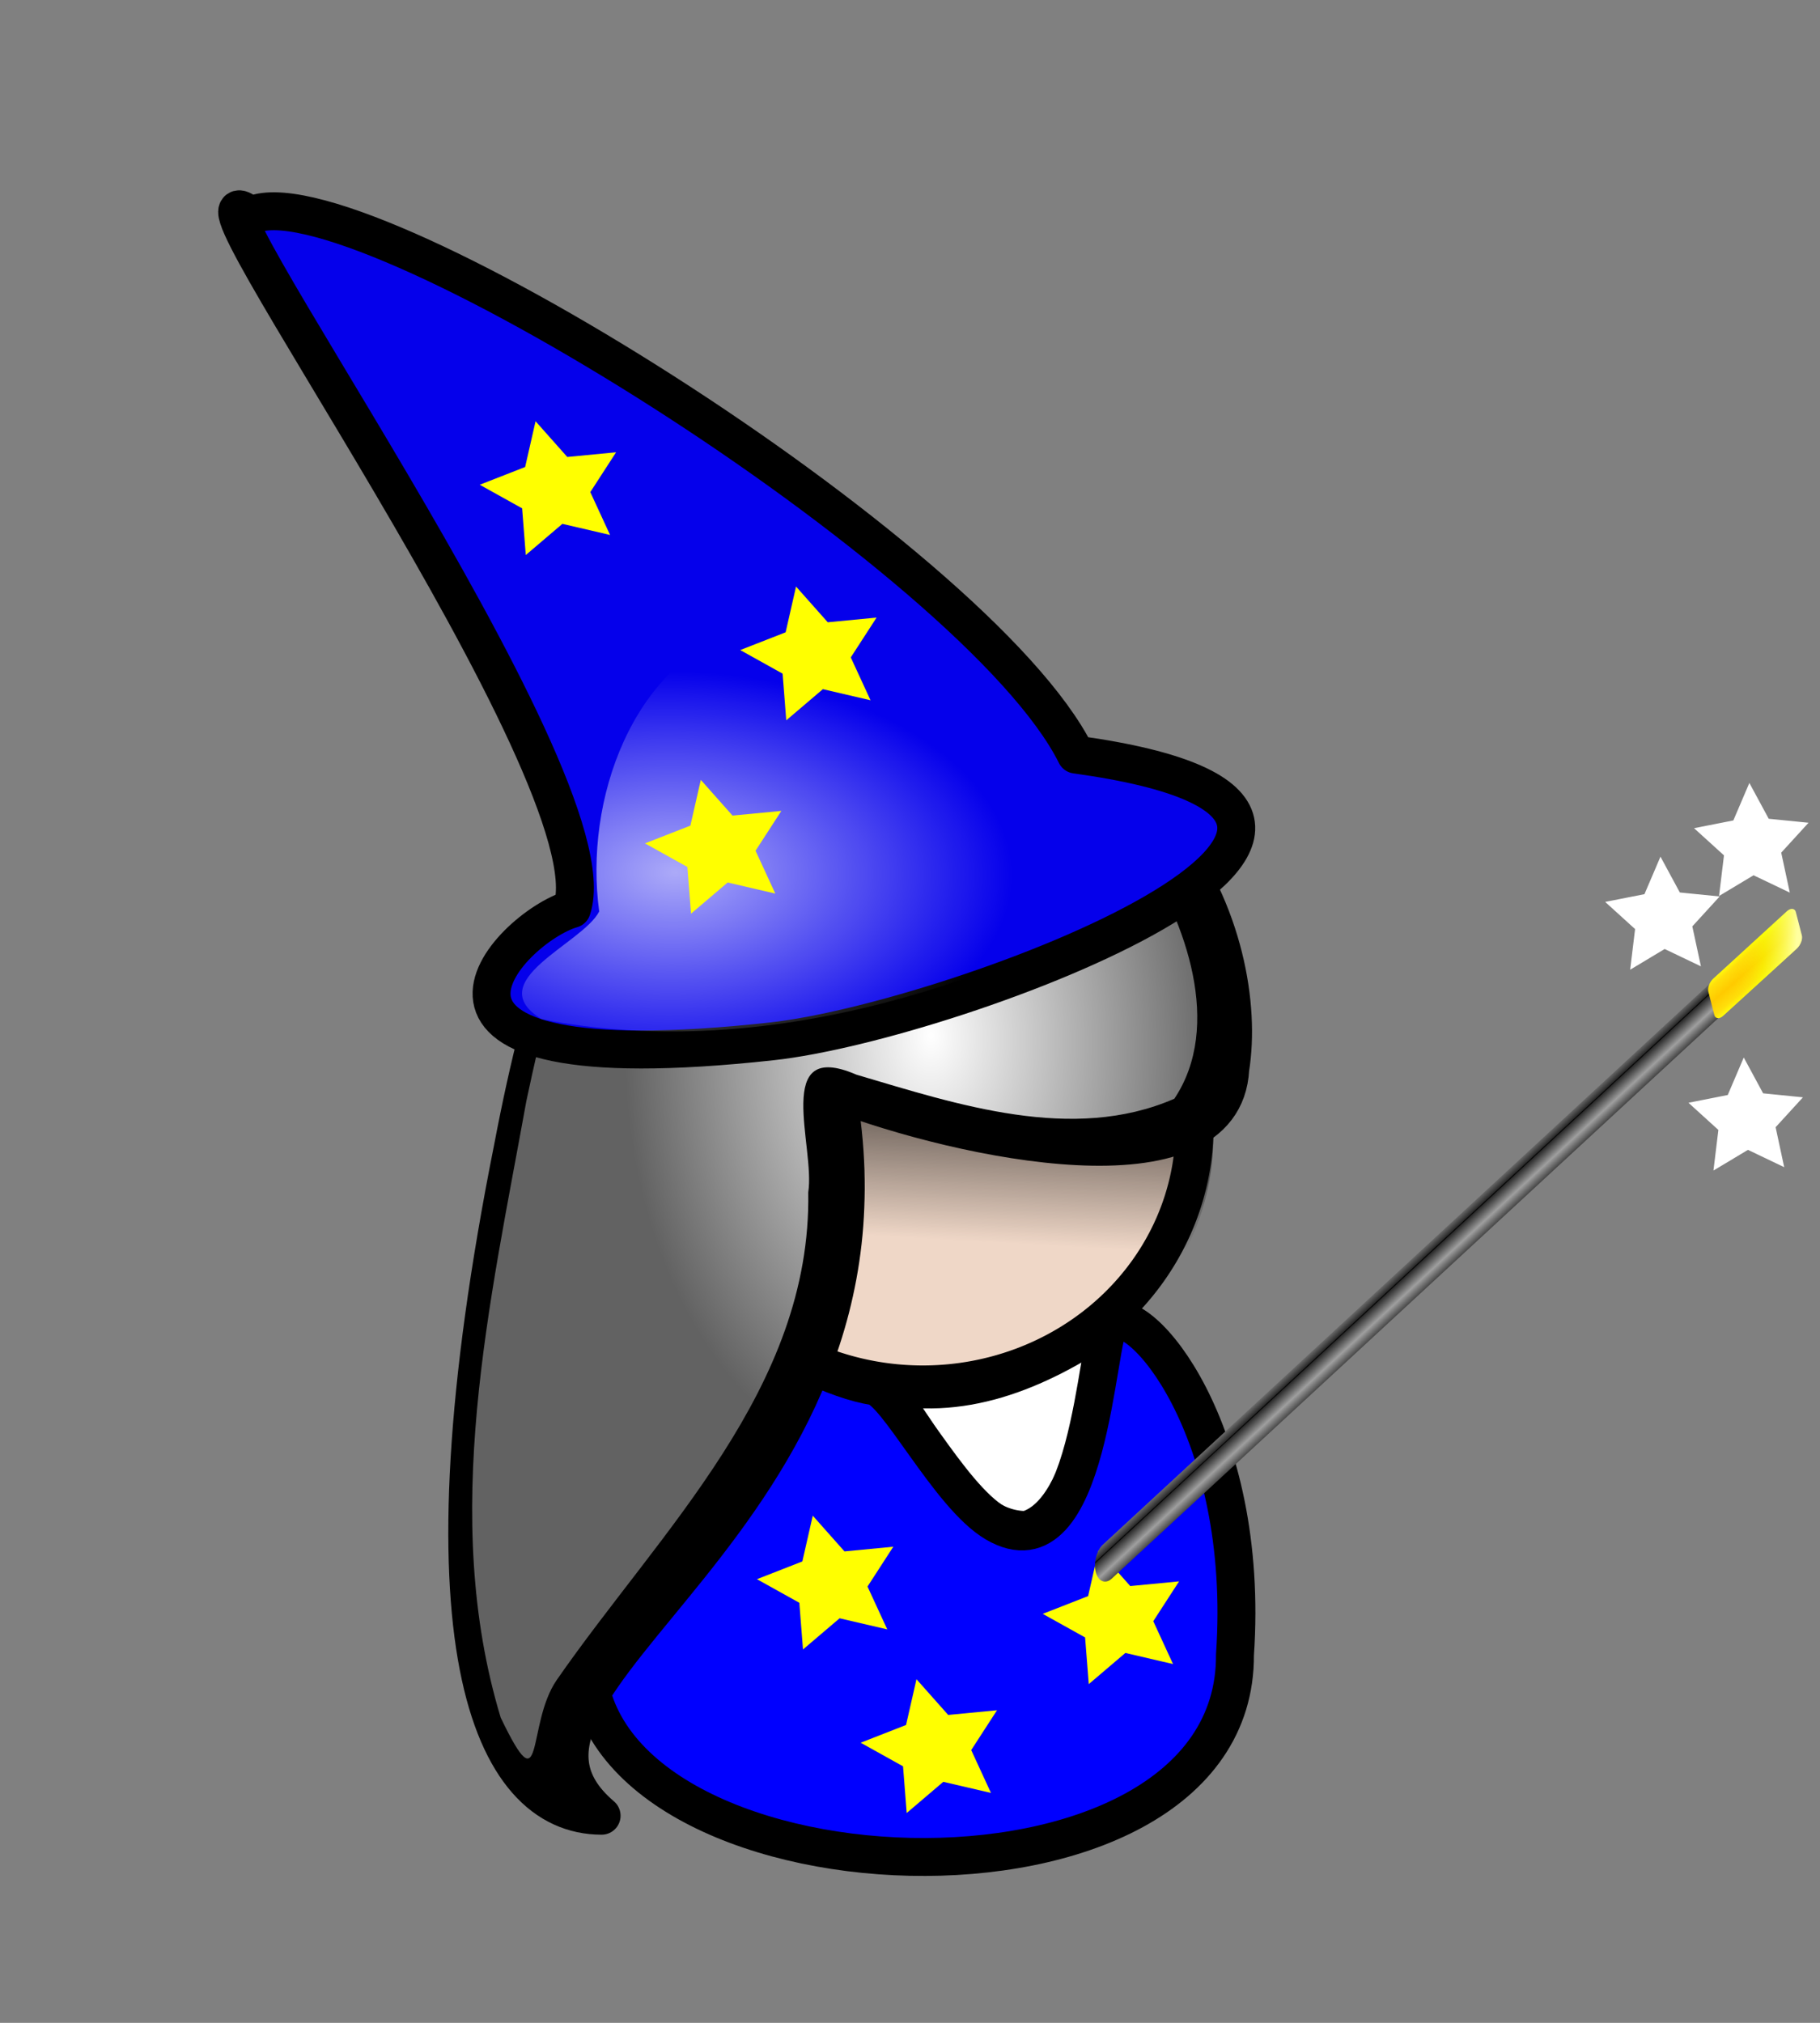 <?xml version="1.0" encoding="UTF-8" standalone="no"?>
<!-- Created with Inkscape (http://www.inkscape.org/) -->
<svg
   xmlns:dc="http://purl.org/dc/elements/1.1/"
   xmlns:cc="http://web.resource.org/cc/"
   xmlns:rdf="http://www.w3.org/1999/02/22-rdf-syntax-ns#"
   xmlns:svg="http://www.w3.org/2000/svg"
   xmlns="http://www.w3.org/2000/svg"
   xmlns:xlink="http://www.w3.org/1999/xlink"
   xmlns:sodipodi="http://sodipodi.sourceforge.net/DTD/sodipodi-0.dtd"
   xmlns:inkscape="http://www.inkscape.org/namespaces/inkscape"
   height="200"
   id="svg2109"
   inkscape:export-filename="/home/Krug/Projekte/Icon-Sets/set2/png/7a.png"
   inkscape:export-xdpi="72.000000"
   inkscape:export-ydpi="72.000000"
   inkscape:version="0.45.1"
   sodipodi:docbase="/media/sda3/workspace/hmm2000/src/sprites"
   sodipodi:docname="wizzard2.svg"
   sodipodi:version="0.32"
   width="180"
   inkscape:output_extension="org.inkscape.output.svg.inkscape"
   version="1.0">
  <rect width="100%" height="100%" fill="#808080" stroke="none"/>
  <defs
     id="defs2111">
    <linearGradient
       id="linearGradient7034">
      <stop
         style="stop-color:#ffff00;stop-opacity:0;"
         offset="0"
         id="stop7036" />
      <stop
         style="stop-color:#ffcc00;stop-opacity:0;"
         offset="1"
         id="stop7038" />
    </linearGradient>
    <linearGradient
       id="linearGradient4358">
      <stop
         id="stop4359"
         offset="0"
         style="stop-color:#000;stop-opacity:1;" />
      <stop
         id="stop4360"
         offset="1"
         style="stop-color:#fff;stop-opacity:1;" />
    </linearGradient>
    <linearGradient
       id="linearGradient4362">
      <stop
         id="stop4363"
         offset="0"
         style="stop-color:#ffffff;stop-opacity:1;" />
      <stop
         id="stop4364"
         offset="1"
         style="stop-color:#ffffff;stop-opacity:0.385;" />
    </linearGradient>
    <linearGradient
       id="linearGradient4376">
      <stop
         id="stop4377"
         offset="0"
         style="stop-color:#000000;stop-opacity:0.526;" />
      <stop
         id="stop4378"
         offset="1"
         style="stop-color:#000000;stop-opacity:0;" />
    </linearGradient>
    <linearGradient
       id="linearGradient4384">
      <stop
         id="stop4385"
         offset="0"
         style="stop-color:#ffffff;stop-opacity:0.775;" />
      <stop
         id="stop4386"
         offset="1"
         style="stop-color:#ffffff;stop-opacity:0;" />
    </linearGradient>
    <linearGradient
       id="linearGradient2789"
       inkscape:collect="always"
       x1="64.786"
       x2="63.805"
       xlink:href="#linearGradient4376"
       y1="53.505"
       y2="67.164"
       gradientTransform="matrix(1.142,0,0,0.875,24,64)"
       gradientUnits="userSpaceOnUse" />
    <radialGradient
       cx="80.6"
       cy="33.403"
       fx="81.554"
       fy="32.061"
       id="radialGradient2791"
       inkscape:collect="always"
       r="35.284"
       xlink:href="#linearGradient4362"
       gradientTransform="matrix(0.835,0,0,1.197,24,64)"
       gradientUnits="userSpaceOnUse" />
    <linearGradient
       y2="46.02"
       y1="44.479"
       xlink:href="#linearGradient5585"
       x2="42.809"
       x1="32.001"
       spreadMethod="pad"
       inkscape:collect="always"
       id="linearGradient5584"
       gradientUnits="userSpaceOnUse"
       gradientTransform="matrix(1.848,0,0,0.541,-9.596281e-2,-5.494715e-2)" />
    <linearGradient
       y2="61.078"
       y1="54"
       xlink:href="#linearGradient5578"
       x2="38.054"
       x1="38.515"
       spreadMethod="reflect"
       inkscape:collect="always"
       id="linearGradient5581"
       gradientUnits="userSpaceOnUse"
       gradientTransform="scale(1.848,0.541)" />
    <linearGradient
       y2="133.891"
       y1="136.887"
       xlink:href="#linearGradient5573"
       x2="91.414"
       x1="88.946"
       spreadMethod="reflect"
       inkscape:collect="always"
       id="linearGradient5572"
       gradientUnits="userSpaceOnUse"
       gradientTransform="matrix(1.935,0,0,0.62,-26.402,7.403)" />
    <radialGradient
       xlink:href="#linearGradient2336"
       spreadMethod="pad"
       r="71.409"
       inkscape:collect="always"
       id="radialGradient1927"
       gradientUnits="userSpaceOnUse"
       gradientTransform="matrix(1.873,0,0,0.534,-30.562,14.375)"
       fy="277.242"
       fx="40.653"
       cy="276.178"
       cx="40.804" />
    <linearGradient
       y2="63.931"
       y1="34.427"
       xlink:href="#linearGradient1704"
       x2="34.285"
       x1="33.908"
       inkscape:collect="always"
       id="linearGradient1878"
       gradientUnits="userSpaceOnUse"
       gradientTransform="matrix(-2.097,-0.394,-0.36,1.915,148.413,126.411)" />
    <linearGradient
       y2="26.685"
       y1="51.747"
       xlink:href="#linearGradient2336"
       x2="69.193"
       x1="26.261"
       inkscape:collect="always"
       id="linearGradient1877"
       gradientUnits="userSpaceOnUse"
       gradientTransform="matrix(-2.097,-0.394,-0.36,1.915,168.989,125.623)" />
    <radialGradient
       xlink:href="#linearGradient2336"
       spreadMethod="pad"
       r="58.243"
       inkscape:collect="always"
       id="radialGradient1856"
       gradientUnits="userSpaceOnUse"
       gradientTransform="scale(1.873,0.534)"
       fy="296.447"
       fx="34.508"
       cy="296.447"
       cx="34.508" />
    <linearGradient
       y2="63.931"
       y1="34.427"
       xlink:href="#linearGradient1704"
       x2="34.285"
       x1="33.908"
       inkscape:collect="always"
       id="linearGradient2977"
       gradientUnits="userSpaceOnUse"
       gradientTransform="matrix(1.034,-0.164,0.15,0.944,-9.2646e-2,1.355)" />
    <linearGradient
       y2="45.651"
       y1="45.651"
       xlink:href="#linearGradient1704"
       x2="33.361"
       x1="13.258"
       inkscape:collect="always"
       id="linearGradient2351"
       gradientUnits="userSpaceOnUse"
       gradientTransform="scale(1.843,0.543)" />
    <linearGradient
       y2="32.977"
       y1="54.173"
       xlink:href="#linearGradient2336"
       x2="29.078"
       x1="18.647"
       inkscape:collect="always"
       id="linearGradient2350"
       gradientUnits="userSpaceOnUse"
       gradientTransform="scale(1.843,0.543)" />
    <linearGradient
       y2="26.685"
       y1="51.747"
       xlink:href="#linearGradient2336"
       x2="69.193"
       x1="26.261"
       inkscape:collect="always"
       id="linearGradient2349"
       gradientUnits="userSpaceOnUse"
       gradientTransform="matrix(1.034,-0.164,0.15,0.944,-9.997,2.205)" />
    <linearGradient
       y2="61.286"
       y1="132.772"
       xlink:href="#linearGradient2336"
       x2="16.78"
       x1="22.187"
       inkscape:collect="always"
       id="linearGradient2348"
       gradientUnits="userSpaceOnUse"
       gradientTransform="scale(2.137,0.468)" />
    <linearGradient
       id="linearGradient1704">
      <stop
         style="stop-color:#000000;stop-opacity:1;"
         offset="0"
         id="stop1705" />
      <stop
         style="stop-color:#f0f0f0;stop-opacity:0;"
         offset="1"
         id="stop1706" />
    </linearGradient>
    <linearGradient
       id="linearGradient2336">
      <stop
         style="stop-color:#000000;stop-opacity:1;"
         offset="0"
         id="stop2337" />
      <stop
         style="stop-color:#a6a6a6;stop-opacity:1;"
         offset="1"
         id="stop2338" />
    </linearGradient>
    <linearGradient
       id="linearGradient5573">
      <stop
         style="stop-color:#000000;stop-opacity:1;"
         offset="0"
         id="stop5574" />
      <stop
         style="stop-color:#2a2a2a;stop-opacity:1;"
         offset="0.061"
         id="stop5576" />
      <stop
         style="stop-color:#9f9f9f;stop-opacity:1;"
         offset="1"
         id="stop5575" />
    </linearGradient>
    <linearGradient
       id="linearGradient5578">
      <stop
         style="stop-color:#fffd0b;stop-opacity:1;"
         offset="0"
         id="stop5579" />
      <stop
         style="stop-color:#ffdf0b;stop-opacity:1;"
         offset="0.321"
         id="stop5582" />
      <stop
         style="stop-color:#ffca00;stop-opacity:1;"
         offset="1"
         id="stop5580" />
    </linearGradient>
    <linearGradient
       id="linearGradient5585">
      <stop
         style="stop-color:#ffff9f;stop-opacity:1;"
         offset="0"
         id="stop5586" />
      <stop
         style="stop-color:#f4ff05;stop-opacity:0.498;"
         offset="0.5"
         id="stop5589" />
      <stop
         style="stop-color:#ffca00;stop-opacity:0;"
         offset="1"
         id="stop5588" />
    </linearGradient>
    <linearGradient
       inkscape:collect="always"
       xlink:href="#linearGradient5573"
       id="linearGradient9204"
       gradientUnits="userSpaceOnUse"
       gradientTransform="matrix(1.935,0,0,0.62,-26.402,7.403)"
       spreadMethod="reflect"
       x1="88.946"
       y1="136.887"
       x2="91.414"
       y2="133.891" />
    <linearGradient
       inkscape:collect="always"
       xlink:href="#linearGradient5578"
       id="linearGradient9206"
       gradientUnits="userSpaceOnUse"
       gradientTransform="scale(1.848,0.541)"
       spreadMethod="reflect"
       x1="38.515"
       y1="54"
       x2="38.054"
       y2="61.078" />
    <linearGradient
       inkscape:collect="always"
       xlink:href="#linearGradient5585"
       id="linearGradient9208"
       gradientUnits="userSpaceOnUse"
       gradientTransform="matrix(1.848,0,0,0.541,-9.596281e-2,-5.494715e-2)"
       spreadMethod="pad"
       x1="32.001"
       y1="44.479"
       x2="42.809"
       y2="46.02" />
    <linearGradient
       id="linearGradient1858">
      <stop
         style="stop-color:#000;stop-opacity:1;"
         offset="0"
         id="stop1859" />
      <stop
         style="stop-color:#fff;stop-opacity:1;"
         offset="1"
         id="stop1860" />
    </linearGradient>
    <linearGradient
       id="linearGradient1861">
      <stop
         style="stop-color:#ffffff;stop-opacity:0.667;"
         offset="0"
         id="stop1862" />
      <stop
         style="stop-color:#ffffff;stop-opacity:0;"
         offset="1"
         id="stop1863" />
    </linearGradient>
    <linearGradient
       id="linearGradient1864">
      <stop
         style="stop-color:#000000;stop-opacity:0.526;"
         offset="0"
         id="stop1865" />
      <stop
         style="stop-color:#000000;stop-opacity:0;"
         offset="1"
         id="stop1866" />
    </linearGradient>
    <linearGradient
       id="linearGradient1867">
      <stop
         style="stop-color:#ffffff;stop-opacity:0.775;"
         offset="0"
         id="stop1868" />
      <stop
         style="stop-color:#ffffff;stop-opacity:0;"
         offset="1"
         id="stop1869" />
    </linearGradient>
    <linearGradient
       id="linearGradient9334">
      <stop
         style="stop-color:#ffffff;stop-opacity:0.775;"
         offset="0"
         id="stop9336" />
      <stop
         style="stop-color:#ffffff;stop-opacity:0;"
         offset="1"
         id="stop9338" />
    </linearGradient>
    <linearGradient
       id="linearGradient9328">
      <stop
         style="stop-color:#000000;stop-opacity:0.526;"
         offset="0"
         id="stop9330" />
      <stop
         style="stop-color:#000000;stop-opacity:0;"
         offset="1"
         id="stop9332" />
    </linearGradient>
    <linearGradient
       id="linearGradient9322">
      <stop
         style="stop-color:#ffffff;stop-opacity:0.667;"
         offset="0"
         id="stop9324" />
      <stop
         style="stop-color:#ffffff;stop-opacity:0;"
         offset="1"
         id="stop9326" />
    </linearGradient>
    <linearGradient
       id="linearGradient9316">
      <stop
         style="stop-color:#000;stop-opacity:1;"
         offset="0"
         id="stop9318" />
      <stop
         style="stop-color:#fff;stop-opacity:1;"
         offset="1"
         id="stop9320" />
    </linearGradient>
    <radialGradient
       inkscape:collect="always"
       xlink:href="#linearGradient1861"
       id="radialGradient11340"
       gradientUnits="userSpaceOnUse"
       gradientTransform="matrix(1.303,0,0,0.768,21.729,51.742)"
       cx="33.866"
       cy="45.318"
       fx="34.61"
       fy="44.907"
       r="26.285" />
  </defs>
  <sodipodi:namedview
     bordercolor="#666666"
     borderopacity="1.0"
     id="base"
     inkscape:cx="231.49203"
     inkscape:cy="68.660908"
     inkscape:pageopacity="0.0"
     inkscape:pageshadow="2"
     inkscape:window-height="828"
     inkscape:window-width="1440"
     inkscape:window-x="0"
     inkscape:window-y="47"
     inkscape:zoom="3.61"
     pagecolor="#ffffff"
     width="180px"
     height="200px"
     inkscape:current-layer="svg2109" />
  <path
     d="M 87.055,136.803 C 91.804,141.987 94.826,151.274 101.519,151.274 C 107.995,149.474 108.859,134.067 109.722,130.756 C 102.382,135.795 94.826,138.675 87.055,136.803 z "
     id="path9383"
     sodipodi:nodetypes="cccc"
     style="fill:#ffffff;fill-opacity:1;fill-rule:evenodd;stroke:#000000;stroke-width:3.75;stroke-linecap:round;stroke-linejoin:round;stroke-miterlimit:4;stroke-opacity:1" />
  <path
     d="M 58.056,163.61 C 57.666,188.806 122.295,191.688 122.139,163.61 C 123.684,141.281 112.578,128.585 109.819,130.744 C 108.417,131.84 107.897,156.18 98.429,150.581 C 93.826,147.859 88.678,137.404 86.425,137.057 C 83.026,136.534 76.517,133.782 70.539,128.631 C 68.971,127.28 58.586,141.17 58.056,163.61 z "
     id="path4369"
     sodipodi:nodetypes="ccssssc"
     style="fill:#0000ff;fill-opacity:1;fill-rule:evenodd;stroke:#000000;stroke-width:3.75;stroke-linecap:round;stroke-linejoin:round;stroke-miterlimit:4;stroke-opacity:1" />
  <path
     d="M 211.219 70.291 A 60.942 57.825 0 1 1  89.335,70.291 A 60.942 57.825 0 1 1  211.219 70.291 z"
     id="path3713"
     sodipodi:cx="150.27701"
     sodipodi:cy="70.290855"
     sodipodi:rx="60.94183"
     sodipodi:ry="57.825485"
     sodipodi:type="arc"
     style="fill:#efd7c7;fill-opacity:1;fill-rule:evenodd;stroke:#000000;stroke-width:8.504;stroke-linecap:round;stroke-linejoin:round;stroke-miterlimit:4;stroke-opacity:1"
     transform="matrix(0.441,0,0,0.441,24.997,80.381)" />
  <path
     d="M 83.49,69.798 C 65.93,71.972 57.062,80.162 50.721,113.488 C 41.022,162.032 48.381,179.508 59.5,179.523 C 44.059,166.363 90.387,150.696 82.805,108.026 C 94.96,112.668 121.021,118.305 121.674,105.674 C 123.686,93.175 115.151,68.433 83.49,69.798 z "
     id="path3720"
     sodipodi:nodetypes="cccccc"
     style="fill:#000000;fill-opacity:1;fill-rule:evenodd;stroke:#000000;stroke-width:3.75;stroke-linecap:round;stroke-linejoin:round;stroke-miterlimit:4;stroke-opacity:1" />
  <path
     d="M 84.687,109.029 C 86.531,119.404 85.18,128.151 82.312,135.685 C 85.63,137.078 89.297,137.904 93.156,137.904 C 107.975,137.904 119.982,126.468 120,112.404 C 112.358,116.885 94.244,112.678 84.687,109.029 z "
     id="path2164"
     style="fill:url(#linearGradient2789);fill-opacity:1;fill-rule:evenodd;stroke:none;stroke-width:8.504;stroke-linecap:round;stroke-linejoin:round;stroke-miterlimit:4;stroke-opacity:1" />
  <path
     d="M 76.175,72.133 C 59.847,76.141 55.11,94.476 52.061,108.84 C 48.465,128.767 43.485,149.904 49.519,169.82 C 53.864,178.872 52.026,170.526 55.05,166.118 C 65.311,151.323 80.257,137.307 79.937,117.886 C 80.647,113.399 76.347,102.641 84.702,106.254 C 94.683,109.203 106.079,113.011 116.144,108.633 C 120.945,101.45 117.288,91.137 112.876,84.4 C 105.135,72.592 89.301,69.019 76.175,72.133 z "
     id="path2790"
     style="fill:url(#radialGradient2791);fill-opacity:1;fill-rule:evenodd;stroke:none;stroke-width:3.75;stroke-linecap:round;stroke-linejoin:round;stroke-miterlimit:4;stroke-opacity:1" />
  <path
     sodipodi:type="star"
     style="opacity:1;fill:#ffff00;fill-opacity:1;fill-rule:nonzero;stroke:#ffffff;stroke-width:0;stroke-miterlimit:4;stroke-dasharray:none;stroke-opacity:1"
     id="path2179"
     sodipodi:sides="5"
     sodipodi:cx="-20.221607"
     sodipodi:cy="62.67313"
     sodipodi:r1="11.207717"
     sodipodi:r2="5.6038585"
     sodipodi:arg1="0.69790282"
     sodipodi:arg2="1.3262214"
     inkscape:flatsided="false"
     inkscape:rounded="0"
     inkscape:randomized="0"
     d="M -11.634,69.875 L -18.865,68.11 L -24.418,73.066 L -24.973,65.644 L -31.402,61.894 L -24.515,59.072 L -22.935,51.799 L -18.124,57.477 L -10.718,56.732 L -14.631,63.063 L -11.634,69.875 z "
     transform="matrix(0.652,0,0,0.622,95.337,117.638)" />
  <path
     sodipodi:type="star"
     style="opacity:1;fill:#ffff00;fill-opacity:1;fill-rule:nonzero;stroke:#ffffff;stroke-width:0;stroke-miterlimit:4;stroke-dasharray:none;stroke-opacity:1"
     id="path8990"
     sodipodi:sides="5"
     sodipodi:cx="-20.221607"
     sodipodi:cy="62.67313"
     sodipodi:r1="11.207717"
     sodipodi:r2="5.6038585"
     sodipodi:arg1="0.69790282"
     sodipodi:arg2="1.3262214"
     inkscape:flatsided="false"
     inkscape:rounded="0"
     inkscape:randomized="0"
     d="M -11.634,69.875 L -18.865,68.11 L -24.418,73.066 L -24.973,65.644 L -31.402,61.894 L -24.515,59.072 L -22.935,51.799 L -18.124,57.477 L -10.718,56.732 L -14.631,63.063 L -11.634,69.875 z "
     transform="matrix(0.652,0,0,0.622,105.594,133.807)" />
  <path
     sodipodi:type="star"
     style="opacity:1;fill:#ffff00;fill-opacity:1;fill-rule:nonzero;stroke:#ffffff;stroke-width:0;stroke-miterlimit:4;stroke-dasharray:none;stroke-opacity:1"
     id="path8992"
     sodipodi:sides="5"
     sodipodi:cx="-20.221607"
     sodipodi:cy="62.67313"
     sodipodi:r1="11.207717"
     sodipodi:r2="5.6038585"
     sodipodi:arg1="0.69790282"
     sodipodi:arg2="1.3262214"
     inkscape:flatsided="false"
     inkscape:rounded="0"
     inkscape:randomized="0"
     d="M -11.634,69.875 L -18.865,68.11 L -24.418,73.066 L -24.973,65.644 L -31.402,61.894 L -24.515,59.072 L -22.935,51.799 L -18.124,57.477 L -10.718,56.732 L -14.631,63.063 L -11.634,69.875 z "
     transform="matrix(0.652,0,0,0.622,123.6,121.065)" />
  <g
     id="g5590"
     transform="matrix(-0.29,0.424,-0.211,-0.394,200.572,86.118)">
    <path
       d="M 53.026,40.955 L 246.804,92.31"
       id="path5568"
       sodipodi:nodetypes="cc"
       style="fill:none;fill-opacity:0.75;fill-rule:evenodd;stroke:url(#linearGradient9204);stroke-width:6.847;stroke-linecap:round;stroke-linejoin:round;stroke-miterlimit:4;stroke-opacity:1" />
    <rect
       height="7.526"
       id="rect5577"
       rx="2"
       ry="1.384"
       style="fill:url(#linearGradient9206);fill-opacity:1;fill-rule:evenodd;stroke:#ffe400;stroke-width:0;stroke-linecap:round;stroke-linejoin:round;stroke-miterlimit:4;stroke-opacity:1"
       transform="matrix(0.965,0.262,-0.264,0.965,0,0)"
       width="25.705"
       x="58.081"
       y="21.71" />
    <rect
       height="7.526"
       id="rect5583"
       rx="2"
       ry="1.384"
       style="fill:url(#linearGradient9208);fill-opacity:1;fill-rule:evenodd;stroke:#ffe400;stroke-width:0;stroke-linecap:round;stroke-linejoin:round;stroke-miterlimit:4;stroke-opacity:1"
       transform="matrix(0.965,0.262,-0.264,0.965,0,0)"
       width="25.705"
       x="57.979"
       y="21.721" />
  </g>
  <path
     d="M 24.768,21.337 C 15.219,13.65 60.951,76.947 56.561,89.873 C 50.336,91.679 35.115,107.478 76.34,102.959 C 94.703,100.947 148.849,80.461 106.409,74.606 C 96.648,54.979 34.476,16.294 24.768,21.337 z "
     id="path14564"
     sodipodi:nodetypes="ccscc"
     style="fill:#0500eb;fill-opacity:1;fill-rule:evenodd;stroke:#000000;stroke-width:3.75;stroke-linecap:round;stroke-linejoin:round;stroke-miterlimit:4;stroke-opacity:1" />
  <path
     d="M 73.698,61.899 C 62.433,65.586 57.768,79.176 59.261,90.117 C 57.63,93.327 47.442,96.997 53.573,100.774 C 74.798,104.897 96.856,97.964 115.445,87.82 C 122.156,85.483 121.54,78.589 114.114,78.408 C 108.053,78.301 103.404,75.559 102.895,69.049 C 101.556,65.324 95.837,58.431 92.74,64.366 C 92.802,71.254 87.621,71.845 84.96,65.785 C 82.198,62.594 77.865,60.931 73.698,61.899 z "
     id="path1886"
     style="fill:url(#radialGradient11340);fill-opacity:1;fill-rule:evenodd;stroke:none;stroke-width:3.75;stroke-linecap:round;stroke-linejoin:round;stroke-miterlimit:4;stroke-opacity:1" />
  <path
     sodipodi:type="star"
     style="opacity:1;fill:#ffff00;fill-opacity:1;fill-rule:nonzero;stroke:#ffffff;stroke-width:0;stroke-miterlimit:4;stroke-dasharray:none;stroke-opacity:1"
     id="path11343"
     sodipodi:sides="5"
     sodipodi:cx="-20.221607"
     sodipodi:cy="62.67313"
     sodipodi:r1="11.207717"
     sodipodi:r2="5.6038585"
     sodipodi:arg1="0.69790282"
     sodipodi:arg2="1.3262214"
     inkscape:flatsided="false"
     inkscape:rounded="0"
     inkscape:randomized="0"
     d="M -11.634,69.875 L -18.865,68.11 L -24.418,73.066 L -24.973,65.644 L -31.402,61.894 L -24.515,59.072 L -22.935,51.799 L -18.124,57.477 L -10.718,56.732 L -14.631,63.063 L -11.634,69.875 z "
     transform="matrix(0.652,0,0,0.622,84.264,44.888)" />
  <path
     sodipodi:type="star"
     style="opacity:1;fill:#ffff00;fill-opacity:1;fill-rule:nonzero;stroke:#ffffff;stroke-width:0;stroke-miterlimit:4;stroke-dasharray:none;stroke-opacity:1"
     id="path11345"
     sodipodi:sides="5"
     sodipodi:cx="-20.221607"
     sodipodi:cy="62.67313"
     sodipodi:r1="11.207717"
     sodipodi:r2="5.6038585"
     sodipodi:arg1="0.69790282"
     sodipodi:arg2="1.3262214"
     inkscape:flatsided="false"
     inkscape:rounded="0"
     inkscape:randomized="0"
     d="M -11.634,69.875 L -18.865,68.11 L -24.418,73.066 L -24.973,65.644 L -31.402,61.894 L -24.515,59.072 L -22.935,51.799 L -18.124,57.477 L -10.718,56.732 L -14.631,63.063 L -11.634,69.875 z "
     transform="matrix(0.652,0,0,0.622,93.683,25.774)" />
  <path
     sodipodi:type="star"
     style="opacity:1;fill:#ffff00;fill-opacity:1;fill-rule:nonzero;stroke:#ffffff;stroke-width:0;stroke-miterlimit:4;stroke-dasharray:none;stroke-opacity:1"
     id="path11347"
     sodipodi:sides="5"
     sodipodi:cx="-20.221607"
     sodipodi:cy="62.67313"
     sodipodi:r1="11.207717"
     sodipodi:r2="5.6038585"
     sodipodi:arg1="0.69790282"
     sodipodi:arg2="1.3262214"
     inkscape:flatsided="false"
     inkscape:rounded="0"
     inkscape:randomized="0"
     d="M -11.634,69.875 L -18.865,68.11 L -24.418,73.066 L -24.973,65.644 L -31.402,61.894 L -24.515,59.072 L -22.935,51.799 L -18.124,57.477 L -10.718,56.732 L -14.631,63.063 L -11.634,69.875 z "
     transform="matrix(0.652,0,0,0.622,67.921,9.43)" />
  <path
     sodipodi:type="star"
     style="opacity:1;fill:#ffffff;fill-opacity:1;fill-rule:nonzero;stroke:#ffffff;stroke-width:4.4;stroke-miterlimit:4;stroke-dasharray:none;stroke-opacity:1"
     id="path11367"
     sodipodi:sides="5"
     sodipodi:cx="210.80331"
     sodipodi:cy="107.20222"
     sodipodi:r1="14.189749"
     sodipodi:r2="7.0948744"
     sodipodi:arg1="0.89605538"
     sodipodi:arg2="1.5243739"
     inkscape:flatsided="false"
     inkscape:rounded="0"
     inkscape:randomized="0"
     d="M 219.668,118.283 L 211.133,114.289 L 203.005,119.057 L 204.165,109.705 L 197.119,103.448 L 206.371,101.662 L 210.145,93.028 L 214.703,101.275 L 224.081,102.196 L 217.645,109.079 L 219.668,118.283 z "
     transform="matrix(0.311,0,0,0.318,98.94,56.695)" />
  <path
     sodipodi:type="star"
     style="opacity:1;fill:#ffffff;fill-opacity:1;fill-rule:nonzero;stroke:#ffffff;stroke-width:4.4;stroke-miterlimit:4;stroke-dasharray:none;stroke-opacity:1"
     id="path11369"
     sodipodi:sides="5"
     sodipodi:cx="210.80331"
     sodipodi:cy="107.20222"
     sodipodi:r1="14.189749"
     sodipodi:r2="7.0948744"
     sodipodi:arg1="0.89605538"
     sodipodi:arg2="1.5243739"
     inkscape:flatsided="false"
     inkscape:rounded="0"
     inkscape:randomized="0"
     d="M 219.668,118.283 L 211.133,114.289 L 203.005,119.057 L 204.165,109.705 L 197.119,103.448 L 206.371,101.662 L 210.145,93.028 L 214.703,101.275 L 224.081,102.196 L 217.645,109.079 L 219.668,118.283 z "
     transform="matrix(0.311,0,0,0.318,107.731,49.406)" />
  <path
     sodipodi:type="star"
     style="opacity:1;fill:#ffffff;fill-opacity:1;fill-rule:nonzero;stroke:#ffffff;stroke-width:4.4;stroke-miterlimit:4;stroke-dasharray:none;stroke-opacity:1"
     id="path11371"
     sodipodi:sides="5"
     sodipodi:cx="210.80331"
     sodipodi:cy="107.20222"
     sodipodi:r1="14.189749"
     sodipodi:r2="7.0948744"
     sodipodi:arg1="0.89605538"
     sodipodi:arg2="1.5243739"
     inkscape:flatsided="false"
     inkscape:rounded="0"
     inkscape:randomized="0"
     d="M 219.668,118.283 L 211.133,114.289 L 203.005,119.057 L 204.165,109.705 L 197.119,103.448 L 206.371,101.662 L 210.145,93.028 L 214.703,101.275 L 224.081,102.196 L 217.645,109.079 L 219.668,118.283 z "
     transform="matrix(0.311,0,0,0.318,107.177,76.553)" />
</svg>
